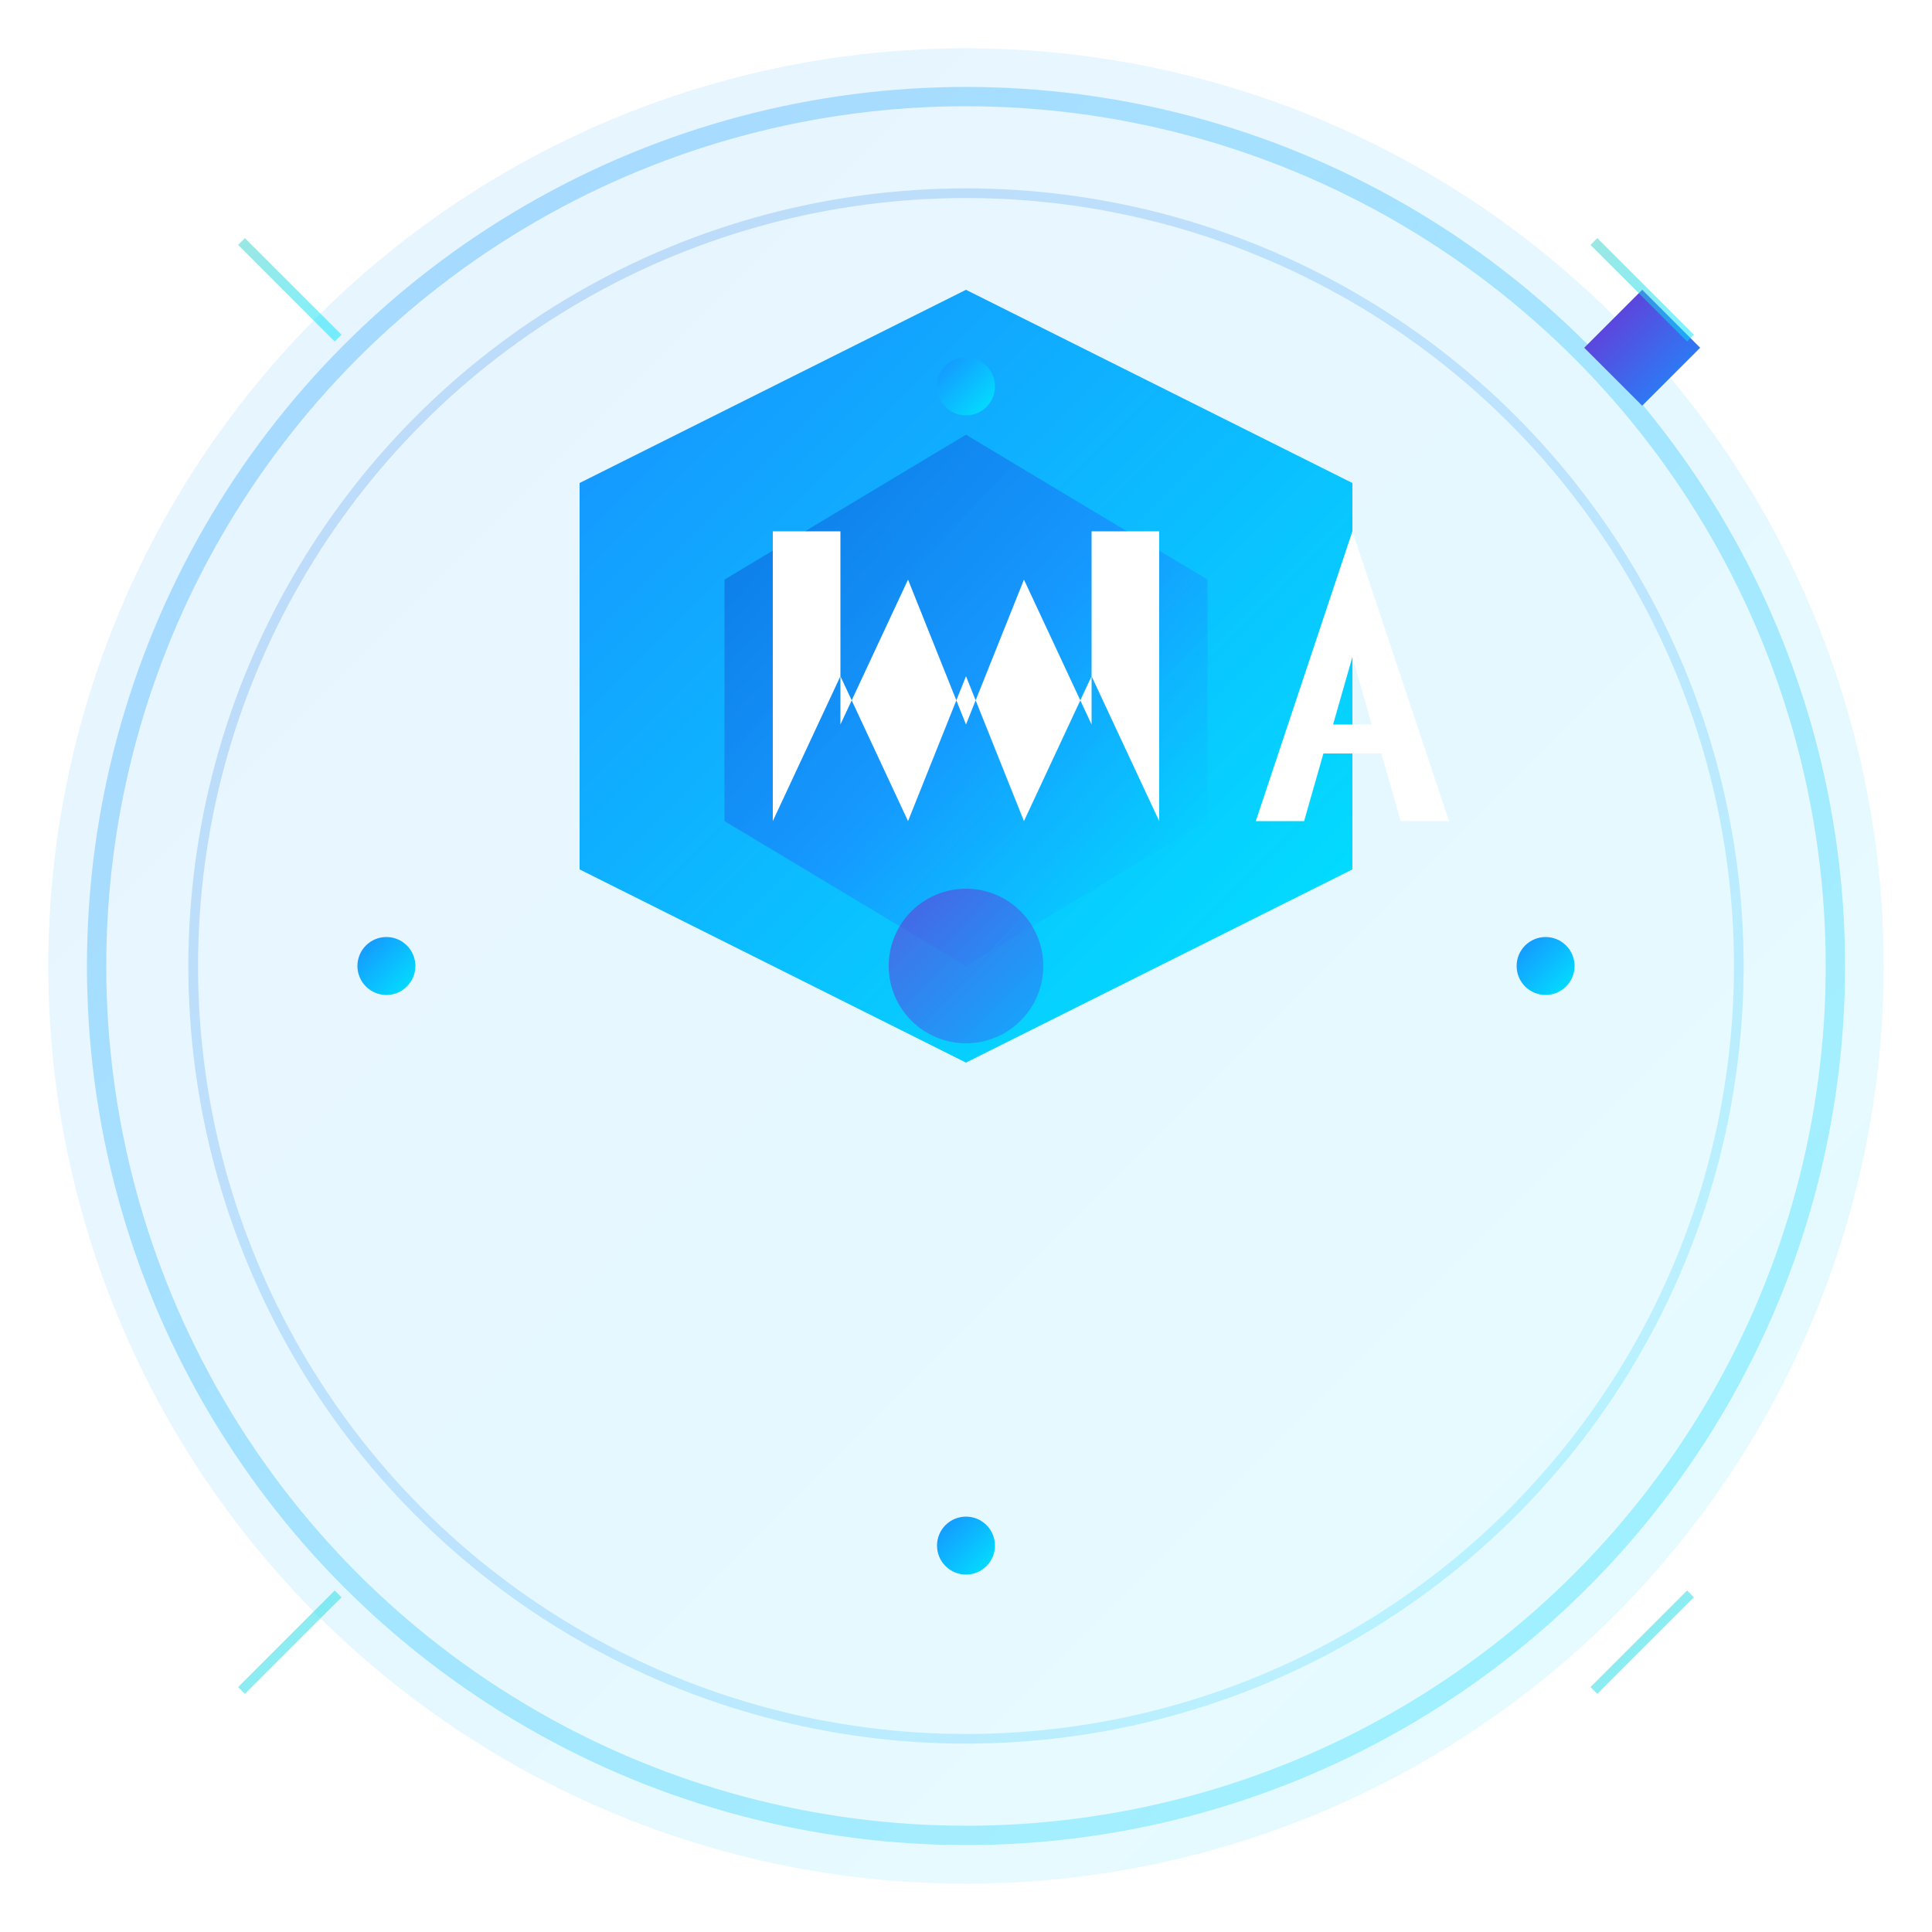 <svg xmlns="http://www.w3.org/2000/svg" xmlns:xlink="http://www.w3.org/1999/xlink" width="200" height="200" version="1.1" viewBox="0 0 200 200">
  <title>Magic Admin Tech Logo</title>
  <desc>Tech-style logo for Magic Admin system</desc>
  
  <defs>
    <!-- 主科技蓝渐变 -->
    <linearGradient id="techGradient1" x1="0%" y1="0%" x2="100%" y2="100%">
      <stop offset="0%" stop-color="#1890FF"/>
      <stop offset="100%" stop-color="#00E5FF"/>
    </linearGradient>
    
    <!-- 深蓝渐变 -->
    <linearGradient id="techGradient2" x1="0%" y1="0%" x2="100%" y2="100%">
      <stop offset="0%" stop-color="#096DD9"/>
      <stop offset="50%" stop-color="#1890FF"/>
      <stop offset="100%" stop-color="#00E5FF"/>
    </linearGradient>
    
    <!-- 霓虹蓝渐变 -->
    <linearGradient id="techGradient3" x1="0%" y1="0%" x2="100%" y2="100%">
      <stop offset="0%" stop-color="#36CFC9"/>
      <stop offset="100%" stop-color="#00E5FF"/>
    </linearGradient>
    
    <!-- 科技紫渐变 -->
    <linearGradient id="techGradient4" x1="0%" y1="0%" x2="100%" y2="100%">
      <stop offset="0%" stop-color="#722ED1"/>
      <stop offset="100%" stop-color="#1890FF"/>
    </linearGradient>
    
    <!-- 发光效果 -->
    <filter id="glow" x="-50%" y="-50%" width="200%" height="200%">
      <feGaussianBlur stdDeviation="3" result="coloredBlur"/>
      <feMerge> 
        <feMergeNode in="coloredBlur"/>
        <feMergeNode in="SourceGraphic"/>
      </feMerge>
    </filter>
  </defs>
  
  <g fill="none" fill-rule="evenodd" stroke="none" stroke-width="1">
    <!-- 背景圆形 -->
    <circle cx="100" cy="100" r="95" fill="url(#techGradient1)" opacity="0.1"/>
    
    <!-- 外圈装饰环 -->
    <circle cx="100" cy="100" r="90" fill="none" stroke="url(#techGradient1)" stroke-width="2" opacity="0.3"/>
    <circle cx="100" cy="100" r="80" fill="none" stroke="url(#techGradient2)" stroke-width="1" opacity="0.2"/>
    
    <!-- 中心六边形主体 -->
    <polygon points="100,30 140,50 140,90 100,110 60,90 60,50" 
             fill="url(#techGradient1)" 
             filter="url(#glow)"/>
    
    <!-- 内部六边形 -->
    <polygon points="100,45 125,60 125,85 100,100 75,85 75,60" 
             fill="url(#techGradient2)" 
             opacity="0.8"/>
    
    <!-- MA字母组合 -->
    <g fill="white" font-family="Arial, sans-serif" font-weight="bold" font-size="28">
      <!-- M字母 -->
      <path d="M80,55 L80,85 L87,70 L94,85 L100,70 L106,85 L113,70 L120,85 L120,55 L113,55 L113,75 L106,60 L100,75 L94,60 L87,75 L87,55 Z"/>
      
      <!-- A字母 -->
      <path d="M130,85 L140,55 L150,85 L145,85 L143,78 L137,78 L135,85 Z M138,75 L140,68 L142,75 Z"/>
    </g>
    
    <!-- 科技装饰线条 -->
    <g stroke="url(#techGradient3)" stroke-width="2" opacity="0.7">
      <line x1="20" y1="100" x2="40" y2="100"/>
      <line x1="160" y1="100" x2="180" y2="100"/>
      <line x1="100" y1="20" x2="100" y2="40"/>
      <line x1="100" y1="160" x2="100" y2="180"/>
    </g>
    
    <!-- 装饰点 -->
    <circle cx="40" cy="100" r="3" fill="url(#techGradient1)"/>
    <circle cx="160" cy="100" r="3" fill="url(#techGradient1)"/>
    <circle cx="100" cy="40" r="3" fill="url(#techGradient1)"/>
    <circle cx="100" cy="160" r="3" fill="url(#techGradient1)"/>
    
    <!-- 魔法棒装饰 -->
    <g transform="translate(170, 30)">
      <line x1="0" y1="0" x2="0" y2="25" stroke="url(#techGradient1)" stroke-width="3"/>
      <polygon points="0,0 6,6 0,12 -6,6" fill="url(#techGradient4)"/>
    </g>
    
    <!-- 数据流装饰 -->
    <g stroke="url(#techGradient3)" stroke-width="1" opacity="0.5">
      <line x1="25" y1="25" x2="35" y2="35"/>
      <line x1="165" y1="25" x2="175" y2="35"/>
      <line x1="25" y1="175" x2="35" y2="165"/>
      <line x1="165" y1="175" x2="175" y2="165"/>
    </g>
    
    <!-- 中心点 -->
    <circle cx="100" cy="100" r="8" fill="url(#techGradient4)" opacity="0.6"/>
  </g>
</svg> 